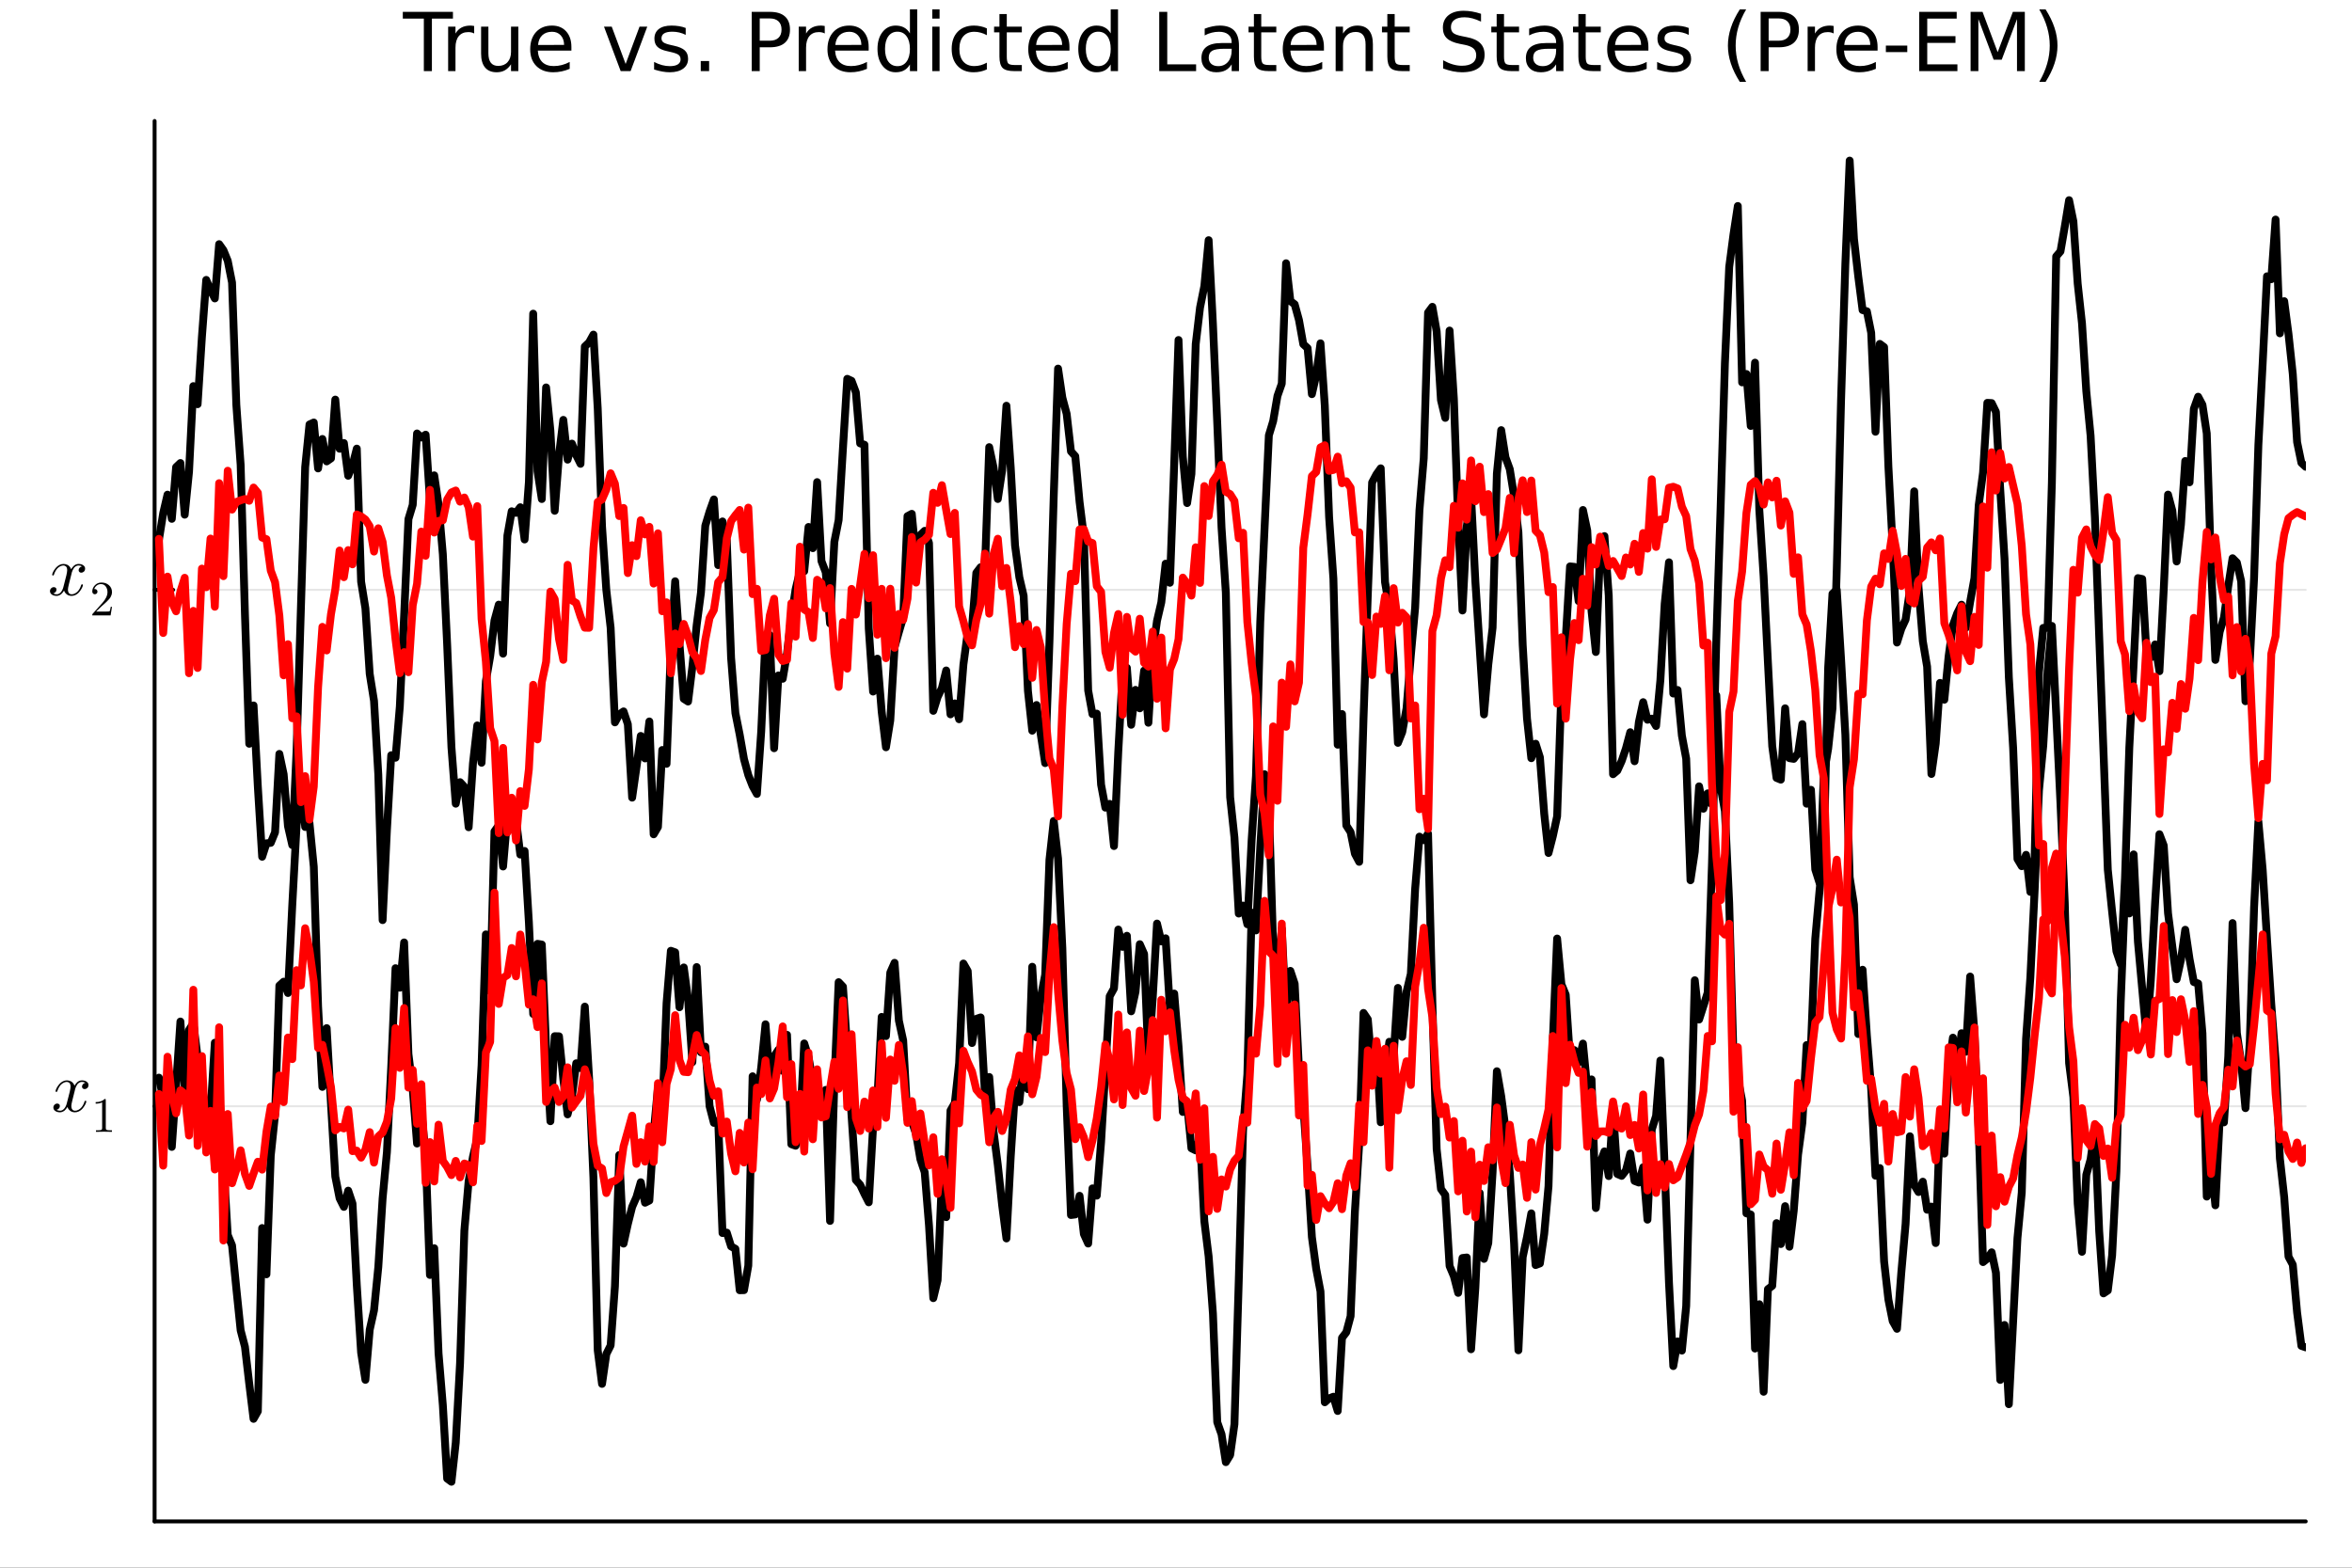<?xml version="1.0" encoding="utf-8"?>
<svg xmlns="http://www.w3.org/2000/svg" xmlns:xlink="http://www.w3.org/1999/xlink" width="600" height="400" viewBox="0 0 2400 1600">
<rect x="0" y="0" width="2400" height="1600" fill="#333333" stroke="none"/>
<defs>
  <clipPath id="clip060">
    <rect x="0" y="0" width="2400" height="1600"/>
  </clipPath>
</defs>
<path clip-path="url(#clip060)" d="M0 1600 L2400 1600 L2400 0 L0 0  Z" fill="#ffffff" fill-rule="evenodd" fill-opacity="1"/>
<defs>
  <clipPath id="clip061">
    <rect x="480" y="0" width="1681" height="1600"/>
  </clipPath>
</defs>
<path clip-path="url(#clip060)" d="M157.754 1552.76 L2352.76 1552.76 L2352.76 123.472 L157.754 123.472  Z" fill="#ffffff" fill-rule="evenodd" fill-opacity="1"/>
<defs>
  <clipPath id="clip062">
    <rect x="157" y="123" width="2196" height="1430"/>
  </clipPath>
</defs>
<polyline clip-path="url(#clip062)" style="stroke:#000000; stroke-linecap:round; stroke-linejoin:round; stroke-width:2; stroke-opacity:0.1; fill:none" points="157.754,1129.05 2352.76,1129.05 "/>
<polyline clip-path="url(#clip062)" style="stroke:#000000; stroke-linecap:round; stroke-linejoin:round; stroke-width:2; stroke-opacity:0.1; fill:none" points="157.754,601.988 2352.76,601.988 "/>
<polyline clip-path="url(#clip060)" style="stroke:#000000; stroke-linecap:round; stroke-linejoin:round; stroke-width:4; stroke-opacity:1; fill:none" points="157.754,1552.76 2352.76,1552.76 "/>
<polyline clip-path="url(#clip060)" style="stroke:#000000; stroke-linecap:round; stroke-linejoin:round; stroke-width:4; stroke-opacity:1; fill:none" points="157.754,1552.76 157.754,123.472 "/>
<polyline clip-path="url(#clip060)" style="stroke:#000000; stroke-linecap:round; stroke-linejoin:round; stroke-width:4; stroke-opacity:1; fill:none" points="157.754,1129.05 176.651,1129.05 "/>
<polyline clip-path="url(#clip060)" style="stroke:#000000; stroke-linecap:round; stroke-linejoin:round; stroke-width:4; stroke-opacity:1; fill:none" points="157.754,601.988 176.651,601.988 "/>
<path clip-path="url(#clip060)" d="M90.285 1107.37 Q90.285 1109.34 89.055 1110.46 Q87.825 1111.55 86.42 1111.55 Q85.085 1111.55 84.382 1110.78 Q83.68 1110 83.68 1109.02 Q83.68 1107.69 84.663 1106.53 Q85.647 1105.37 87.123 1105.12 Q85.682 1104.21 83.539 1104.21 Q82.134 1104.21 80.904 1104.95 Q79.71 1105.68 78.972 1106.63 Q78.269 1107.58 77.637 1108.95 Q77.039 1110.29 76.793 1111.09 Q76.583 1111.87 76.407 1112.71 L73.948 1122.55 Q72.753 1127.22 72.753 1128.87 Q72.753 1130.91 73.737 1132.28 Q74.721 1133.61 76.688 1133.61 Q77.461 1133.61 78.339 1133.4 Q79.218 1133.16 80.342 1132.53 Q81.501 1131.86 82.52 1130.87 Q83.574 1129.86 84.593 1128.13 Q85.612 1126.41 86.279 1124.2 Q86.49 1123.43 87.193 1123.43 Q88.071 1123.43 88.071 1124.13 Q88.071 1124.73 87.579 1125.99 Q87.123 1127.22 86.104 1128.84 Q85.12 1130.42 83.82 1131.86 Q82.52 1133.26 80.588 1134.25 Q78.656 1135.23 76.547 1135.23 Q73.526 1135.23 71.523 1133.61 Q69.521 1132 68.783 1129.75 Q68.607 1130.07 68.361 1130.49 Q68.115 1130.91 67.378 1131.86 Q66.675 1132.77 65.867 1133.47 Q65.059 1134.14 63.794 1134.67 Q62.564 1135.23 61.229 1135.23 Q59.543 1135.23 58.032 1134.74 Q56.556 1134.25 55.502 1133.12 Q54.448 1132 54.448 1130.45 Q54.448 1128.73 55.608 1127.54 Q56.802 1126.31 58.419 1126.31 Q59.437 1126.31 60.245 1126.9 Q61.089 1127.5 61.089 1128.8 Q61.089 1130.24 60.105 1131.33 Q59.121 1132.42 57.716 1132.7 Q59.156 1133.61 61.299 1133.61 Q63.618 1133.61 65.445 1131.58 Q67.272 1129.54 68.15 1126.13 Q70.329 1117.95 71.172 1114.29 Q72.015 1110.6 72.015 1109.02 Q72.015 1107.55 71.629 1106.53 Q71.242 1105.51 70.575 1105.05 Q69.942 1104.56 69.345 1104.38 Q68.783 1104.21 68.15 1104.21 Q67.097 1104.21 65.902 1104.63 Q64.743 1105.05 63.337 1106.03 Q61.967 1106.98 60.667 1108.95 Q59.367 1110.92 58.489 1113.62 Q58.313 1114.43 57.54 1114.43 Q56.697 1114.4 56.697 1113.69 Q56.697 1113.1 57.154 1111.87 Q57.645 1110.6 58.629 1109.02 Q59.648 1107.44 60.948 1106.03 Q62.283 1104.59 64.216 1103.61 Q66.183 1102.63 68.291 1102.63 Q69.24 1102.63 70.153 1102.84 Q71.102 1103.01 72.226 1103.54 Q73.385 1104.07 74.404 1105.23 Q75.423 1106.39 76.056 1108.07 Q76.477 1107.26 77.039 1106.49 Q77.637 1105.72 78.55 1104.77 Q79.499 1103.79 80.799 1103.22 Q82.134 1102.63 83.609 1102.63 Q85.05 1102.63 86.455 1103.01 Q87.861 1103.36 89.055 1104.52 Q90.285 1105.65 90.285 1107.37 Z" fill="#000000" fill-rule="nonzero" fill-opacity="1" /><path clip-path="url(#clip060)" d="M97.613 1126.41 L97.613 1124.83 Q103.663 1124.83 106.786 1121.61 Q107.647 1121.61 107.794 1121.81 Q107.942 1122 107.942 1122.91 L107.942 1151.17 Q107.942 1152.67 108.68 1153.14 Q109.418 1153.61 112.639 1153.61 L114.238 1153.61 L114.238 1155.16 Q112.467 1155.01 106.073 1155.01 Q99.679 1155.01 97.933 1155.16 L97.933 1153.61 L99.531 1153.61 Q102.704 1153.61 103.466 1153.16 Q104.228 1152.7 104.228 1151.17 L104.228 1125.08 Q101.597 1126.41 97.613 1126.41 Z" fill="#000000" fill-rule="nonzero" fill-opacity="1" /><path clip-path="url(#clip060)" d="M86.829 580.31 Q86.829 582.278 85.599 583.402 Q84.369 584.491 82.964 584.491 Q81.629 584.491 80.926 583.718 Q80.223 582.946 80.223 581.962 Q80.223 580.627 81.207 579.467 Q82.191 578.308 83.666 578.062 Q82.226 577.148 80.083 577.148 Q78.677 577.148 77.448 577.886 Q76.253 578.624 75.515 579.573 Q74.813 580.521 74.18 581.891 Q73.583 583.227 73.337 584.035 Q73.126 584.808 72.951 585.651 L70.491 595.488 Q69.297 600.161 69.297 601.812 Q69.297 603.85 70.281 605.22 Q71.264 606.555 73.232 606.555 Q74.005 606.555 74.883 606.345 Q75.761 606.099 76.886 605.466 Q78.045 604.799 79.064 603.815 Q80.118 602.796 81.137 601.074 Q82.156 599.353 82.823 597.14 Q83.034 596.367 83.737 596.367 Q84.615 596.367 84.615 597.069 Q84.615 597.667 84.123 598.931 Q83.666 600.161 82.648 601.777 Q81.664 603.358 80.364 604.799 Q79.064 606.204 77.132 607.188 Q75.199 608.171 73.091 608.171 Q70.07 608.171 68.067 606.555 Q66.064 604.939 65.327 602.691 Q65.151 603.007 64.905 603.428 Q64.659 603.85 63.921 604.799 Q63.219 605.712 62.411 606.415 Q61.602 607.082 60.338 607.609 Q59.108 608.171 57.773 608.171 Q56.087 608.171 54.576 607.68 Q53.1 607.188 52.046 606.063 Q50.992 604.939 50.992 603.393 Q50.992 601.672 52.151 600.477 Q53.346 599.248 54.962 599.248 Q55.981 599.248 56.789 599.845 Q57.632 600.442 57.632 601.742 Q57.632 603.182 56.649 604.272 Q55.665 605.361 54.26 605.642 Q55.7 606.555 57.843 606.555 Q60.162 606.555 61.989 604.518 Q63.816 602.48 64.694 599.072 Q66.873 590.886 67.716 587.232 Q68.559 583.543 68.559 581.962 Q68.559 580.486 68.172 579.467 Q67.786 578.448 67.118 577.992 Q66.486 577.5 65.889 577.324 Q65.327 577.148 64.694 577.148 Q63.64 577.148 62.446 577.57 Q61.286 577.992 59.881 578.975 Q58.511 579.924 57.211 581.891 Q55.911 583.859 55.032 586.564 Q54.857 587.372 54.084 587.372 Q53.241 587.337 53.241 586.635 Q53.241 586.037 53.697 584.808 Q54.189 583.543 55.173 581.962 Q56.192 580.381 57.492 578.975 Q58.827 577.535 60.759 576.551 Q62.727 575.567 64.835 575.567 Q65.783 575.567 66.697 575.778 Q67.645 575.954 68.77 576.481 Q69.929 577.008 70.948 578.167 Q71.967 579.327 72.599 581.013 Q73.021 580.205 73.583 579.432 Q74.18 578.659 75.094 577.711 Q76.042 576.727 77.342 576.165 Q78.677 575.567 80.153 575.567 Q81.594 575.567 82.999 575.954 Q84.404 576.305 85.599 577.465 Q86.829 578.589 86.829 580.31 Z" fill="#000000" fill-rule="nonzero" fill-opacity="1" /><path clip-path="url(#clip060)" d="M94.156 628.097 Q94.156 627.187 94.23 626.917 Q94.329 626.646 94.722 626.228 L104.387 615.456 Q109.675 609.504 109.675 604.315 Q109.675 600.946 107.904 598.536 Q106.158 596.126 102.936 596.126 Q100.723 596.126 98.854 597.478 Q96.985 598.831 96.124 601.241 Q96.272 601.192 96.788 601.192 Q98.042 601.192 98.731 601.979 Q99.444 602.766 99.444 603.823 Q99.444 605.176 98.559 605.84 Q97.698 606.479 96.837 606.479 Q96.493 606.479 96.026 606.406 Q95.583 606.332 94.87 605.643 Q94.156 604.93 94.156 603.676 Q94.156 600.159 96.813 597.355 Q99.493 594.552 103.576 594.552 Q108.199 594.552 111.224 597.306 Q114.274 600.036 114.274 604.315 Q114.274 605.815 113.807 607.193 Q113.364 608.545 112.749 609.603 Q112.159 610.66 110.536 612.357 Q108.913 614.054 107.609 615.259 Q106.306 616.464 103.379 619.022 L98.042 624.211 L107.117 624.211 Q111.544 624.211 111.888 623.818 Q112.38 623.105 112.995 619.342 L114.274 619.342 L112.848 628.097 L94.156 628.097 Z" fill="#000000" fill-rule="nonzero" fill-opacity="1" /><path clip-path="url(#clip060)" d="M411.026 12.096 L462.189 12.096 L462.189 18.983 L440.719 18.983 L440.719 72.576 L432.496 72.576 L432.496 18.983 L411.026 18.983 L411.026 12.096 Z" fill="#000000" fill-rule="nonzero" fill-opacity="1" /><path clip-path="url(#clip060)" d="M483.861 34.173 Q482.606 33.444 481.107 33.12 Q479.648 32.756 477.866 32.756 Q471.547 32.756 468.144 36.888 Q464.782 40.979 464.782 48.676 L464.782 72.576 L457.287 72.576 L457.287 27.206 L464.782 27.206 L464.782 34.254 Q467.131 30.122 470.898 28.138 Q474.666 26.112 480.054 26.112 Q480.823 26.112 481.755 26.234 Q482.687 26.315 483.821 26.517 L483.861 34.173 Z" fill="#000000" fill-rule="nonzero" fill-opacity="1" /><path clip-path="url(#clip060)" d="M490.91 54.671 L490.91 27.206 L498.364 27.206 L498.364 54.387 Q498.364 60.828 500.875 64.069 Q503.387 67.269 508.41 67.269 Q514.446 67.269 517.929 63.421 Q521.454 59.573 521.454 52.929 L521.454 27.206 L528.907 27.206 L528.907 72.576 L521.454 72.576 L521.454 65.608 Q518.74 69.74 515.134 71.766 Q511.57 73.751 506.83 73.751 Q499.012 73.751 494.961 68.89 Q490.91 64.029 490.91 54.671 M509.666 26.112 L509.666 26.112 Z" fill="#000000" fill-rule="nonzero" fill-opacity="1" /><path clip-path="url(#clip060)" d="M583.068 48.028 L583.068 51.673 L548.797 51.673 Q549.283 59.37 553.415 63.421 Q557.588 67.431 565.001 67.431 Q569.295 67.431 573.305 66.378 Q577.356 65.325 581.326 63.218 L581.326 70.267 Q577.316 71.968 573.103 72.86 Q568.89 73.751 564.555 73.751 Q553.699 73.751 547.339 67.431 Q541.02 61.112 541.02 50.337 Q541.02 39.197 547.015 32.675 Q553.051 26.112 563.259 26.112 Q572.414 26.112 577.721 32.026 Q583.068 37.9 583.068 48.028 M575.614 45.84 Q575.533 39.723 572.171 36.077 Q568.849 32.431 563.34 32.431 Q557.102 32.431 553.334 35.956 Q549.608 39.48 549.04 45.88 L575.614 45.84 Z" fill="#000000" fill-rule="nonzero" fill-opacity="1" /><path clip-path="url(#clip060)" d="M616.326 27.206 L624.225 27.206 L638.403 65.284 L652.582 27.206 L660.481 27.206 L643.467 72.576 L633.34 72.576 L616.326 27.206 Z" fill="#000000" fill-rule="nonzero" fill-opacity="1" /><path clip-path="url(#clip060)" d="M699.694 28.543 L699.694 35.591 Q696.534 33.971 693.131 33.161 Q689.728 32.35 686.082 32.35 Q680.533 32.35 677.738 34.052 Q674.983 35.753 674.983 39.156 Q674.983 41.749 676.968 43.248 Q678.953 44.706 684.948 46.043 L687.5 46.61 Q695.44 48.311 698.762 51.43 Q702.124 54.509 702.124 60.059 Q702.124 66.378 697.101 70.064 Q692.118 73.751 683.368 73.751 Q679.723 73.751 675.753 73.022 Q671.823 72.333 667.448 70.915 L667.448 63.218 Q671.58 65.365 675.591 66.459 Q679.601 67.512 683.53 67.512 Q688.797 67.512 691.632 65.73 Q694.468 63.907 694.468 60.626 Q694.468 57.588 692.402 55.967 Q690.376 54.347 683.449 52.848 L680.857 52.24 Q673.93 50.782 670.851 47.785 Q667.772 44.746 667.772 39.48 Q667.772 33.08 672.309 29.596 Q676.846 26.112 685.191 26.112 Q689.323 26.112 692.969 26.72 Q696.615 27.327 699.694 28.543 Z" fill="#000000" fill-rule="nonzero" fill-opacity="1" /><path clip-path="url(#clip060)" d="M715.046 62.287 L723.594 62.287 L723.594 72.576 L715.046 72.576 L715.046 62.287 Z" fill="#000000" fill-rule="nonzero" fill-opacity="1" /><path clip-path="url(#clip060)" d="M775.243 18.82 L775.243 41.546 L785.532 41.546 Q791.244 41.546 794.363 38.589 Q797.482 35.632 797.482 30.163 Q797.482 24.735 794.363 21.778 Q791.244 18.82 785.532 18.82 L775.243 18.82 M767.06 12.096 L785.532 12.096 Q795.7 12.096 800.885 16.714 Q806.111 21.292 806.111 30.163 Q806.111 39.115 800.885 43.693 Q795.7 48.271 785.532 48.271 L775.243 48.271 L775.243 72.576 L767.06 72.576 L767.06 12.096 Z" fill="#000000" fill-rule="nonzero" fill-opacity="1" /><path clip-path="url(#clip060)" d="M841.597 34.173 Q840.341 33.444 838.842 33.12 Q837.384 32.756 835.601 32.756 Q829.282 32.756 825.879 36.888 Q822.517 40.979 822.517 48.676 L822.517 72.576 L815.023 72.576 L815.023 27.206 L822.517 27.206 L822.517 34.254 Q824.866 30.122 828.634 28.138 Q832.401 26.112 837.789 26.112 Q838.559 26.112 839.49 26.234 Q840.422 26.315 841.556 26.517 L841.597 34.173 Z" fill="#000000" fill-rule="nonzero" fill-opacity="1" /><path clip-path="url(#clip060)" d="M886.4 48.028 L886.4 51.673 L852.129 51.673 Q852.615 59.37 856.747 63.421 Q860.92 67.431 868.333 67.431 Q872.627 67.431 876.637 66.378 Q880.688 65.325 884.658 63.218 L884.658 70.267 Q880.647 71.968 876.434 72.86 Q872.222 73.751 867.887 73.751 Q857.031 73.751 850.671 67.431 Q844.351 61.112 844.351 50.337 Q844.351 39.197 850.347 32.675 Q856.383 26.112 866.591 26.112 Q875.746 26.112 881.053 32.026 Q886.4 37.9 886.4 48.028 M878.946 45.84 Q878.865 39.723 875.503 36.077 Q872.181 32.431 866.672 32.431 Q860.433 32.431 856.666 35.956 Q852.939 39.48 852.372 45.88 L878.946 45.84 Z" fill="#000000" fill-rule="nonzero" fill-opacity="1" /><path clip-path="url(#clip060)" d="M928.489 34.092 L928.489 9.544 L935.942 9.544 L935.942 72.576 L928.489 72.576 L928.489 65.77 Q926.139 69.821 922.534 71.806 Q918.969 73.751 913.946 73.751 Q905.723 73.751 900.537 67.188 Q895.393 60.626 895.393 49.931 Q895.393 39.237 900.537 32.675 Q905.723 26.112 913.946 26.112 Q918.969 26.112 922.534 28.097 Q926.139 30.041 928.489 34.092 M903.089 49.931 Q903.089 58.155 906.452 62.854 Q909.854 67.512 915.769 67.512 Q921.683 67.512 925.086 62.854 Q928.489 58.155 928.489 49.931 Q928.489 41.708 925.086 37.05 Q921.683 32.35 915.769 32.35 Q909.854 32.35 906.452 37.05 Q903.089 41.708 903.089 49.931 Z" fill="#000000" fill-rule="nonzero" fill-opacity="1" /><path clip-path="url(#clip060)" d="M951.295 27.206 L958.749 27.206 L958.749 72.576 L951.295 72.576 L951.295 27.206 M951.295 9.544 L958.749 9.544 L958.749 18.983 L951.295 18.983 L951.295 9.544 Z" fill="#000000" fill-rule="nonzero" fill-opacity="1" /><path clip-path="url(#clip060)" d="M1007 28.948 L1007 35.915 Q1003.84 34.173 1000.64 33.323 Q997.476 32.431 994.235 32.431 Q986.984 32.431 982.973 37.05 Q978.963 41.627 978.963 49.931 Q978.963 58.236 982.973 62.854 Q986.984 67.431 994.235 67.431 Q997.476 67.431 1000.64 66.581 Q1003.84 65.689 1007 63.948 L1007 70.834 Q1003.88 72.292 1000.51 73.022 Q997.192 73.751 993.425 73.751 Q983.176 73.751 977.14 67.31 Q971.104 60.869 971.104 49.931 Q971.104 38.832 977.18 32.472 Q983.297 26.112 993.911 26.112 Q997.354 26.112 1000.64 26.841 Q1003.92 27.53 1007 28.948 Z" fill="#000000" fill-rule="nonzero" fill-opacity="1" /><path clip-path="url(#clip060)" d="M1027.33 14.324 L1027.33 27.206 L1042.68 27.206 L1042.68 32.999 L1027.33 32.999 L1027.33 57.628 Q1027.33 63.178 1028.83 64.758 Q1030.37 66.338 1035.03 66.338 L1042.68 66.338 L1042.68 72.576 L1035.03 72.576 Q1026.4 72.576 1023.12 69.376 Q1019.84 66.135 1019.84 57.628 L1019.84 32.999 L1014.37 32.999 L1014.37 27.206 L1019.84 27.206 L1019.84 14.324 L1027.33 14.324 Z" fill="#000000" fill-rule="nonzero" fill-opacity="1" /><path clip-path="url(#clip060)" d="M1091.29 48.028 L1091.29 51.673 L1057.02 51.673 Q1057.51 59.37 1061.64 63.421 Q1065.81 67.431 1073.23 67.431 Q1077.52 67.431 1081.53 66.378 Q1085.58 65.325 1089.55 63.218 L1089.55 70.267 Q1085.54 71.968 1081.33 72.86 Q1077.12 73.751 1072.78 73.751 Q1061.93 73.751 1055.57 67.431 Q1049.25 61.112 1049.25 50.337 Q1049.25 39.197 1055.24 32.675 Q1061.28 26.112 1071.49 26.112 Q1080.64 26.112 1085.95 32.026 Q1091.29 37.9 1091.29 48.028 M1083.84 45.84 Q1083.76 39.723 1080.4 36.077 Q1077.08 32.431 1071.57 32.431 Q1065.33 32.431 1061.56 35.956 Q1057.83 39.48 1057.27 45.88 L1083.84 45.84 Z" fill="#000000" fill-rule="nonzero" fill-opacity="1" /><path clip-path="url(#clip060)" d="M1133.38 34.092 L1133.38 9.544 L1140.84 9.544 L1140.84 72.576 L1133.38 72.576 L1133.38 65.77 Q1131.03 69.821 1127.43 71.806 Q1123.86 73.751 1118.84 73.751 Q1110.62 73.751 1105.43 67.188 Q1100.29 60.626 1100.29 49.931 Q1100.29 39.237 1105.43 32.675 Q1110.62 26.112 1118.84 26.112 Q1123.86 26.112 1127.43 28.097 Q1131.03 30.041 1133.38 34.092 M1107.98 49.931 Q1107.98 58.155 1111.35 62.854 Q1114.75 67.512 1120.66 67.512 Q1126.58 67.512 1129.98 62.854 Q1133.38 58.155 1133.38 49.931 Q1133.38 41.708 1129.98 37.05 Q1126.58 32.35 1120.66 32.35 Q1114.75 32.35 1111.35 37.05 Q1107.98 41.708 1107.98 49.931 Z" fill="#000000" fill-rule="nonzero" fill-opacity="1" /><path clip-path="url(#clip060)" d="M1182.89 12.096 L1191.07 12.096 L1191.07 65.689 L1220.52 65.689 L1220.52 72.576 L1182.89 72.576 L1182.89 12.096 Z" fill="#000000" fill-rule="nonzero" fill-opacity="1" /><path clip-path="url(#clip060)" d="M1249.4 49.769 Q1240.37 49.769 1236.88 51.835 Q1233.4 53.901 1233.4 58.884 Q1233.4 62.854 1235.99 65.203 Q1238.63 67.512 1243.12 67.512 Q1249.32 67.512 1253.05 63.137 Q1256.81 58.722 1256.81 51.43 L1256.81 49.769 L1249.4 49.769 M1264.27 46.691 L1264.27 72.576 L1256.81 72.576 L1256.81 65.689 Q1254.26 69.821 1250.45 71.806 Q1246.65 73.751 1241.14 73.751 Q1234.17 73.751 1230.04 69.862 Q1225.95 65.933 1225.95 59.37 Q1225.95 51.714 1231.05 47.825 Q1236.2 43.936 1246.36 43.936 L1256.81 43.936 L1256.81 43.207 Q1256.81 38.062 1253.41 35.267 Q1250.05 32.431 1243.93 32.431 Q1240.04 32.431 1236.36 33.363 Q1232.67 34.295 1229.27 36.158 L1229.27 29.272 Q1233.36 27.692 1237.21 26.922 Q1241.06 26.112 1244.7 26.112 Q1254.55 26.112 1259.41 31.216 Q1264.27 36.32 1264.27 46.691 Z" fill="#000000" fill-rule="nonzero" fill-opacity="1" /><path clip-path="url(#clip060)" d="M1286.99 14.324 L1286.99 27.206 L1302.35 27.206 L1302.35 32.999 L1286.99 32.999 L1286.99 57.628 Q1286.99 63.178 1288.49 64.758 Q1290.03 66.338 1294.69 66.338 L1302.35 66.338 L1302.35 72.576 L1294.69 72.576 Q1286.06 72.576 1282.78 69.376 Q1279.5 66.135 1279.5 57.628 L1279.5 32.999 L1274.03 32.999 L1274.03 27.206 L1279.5 27.206 L1279.5 14.324 L1286.99 14.324 Z" fill="#000000" fill-rule="nonzero" fill-opacity="1" /><path clip-path="url(#clip060)" d="M1350.96 48.028 L1350.96 51.673 L1316.69 51.673 Q1317.17 59.37 1321.3 63.421 Q1325.48 67.431 1332.89 67.431 Q1337.18 67.431 1341.19 66.378 Q1345.25 65.325 1349.22 63.218 L1349.22 70.267 Q1345.21 71.968 1340.99 72.86 Q1336.78 73.751 1332.44 73.751 Q1321.59 73.751 1315.23 67.431 Q1308.91 61.112 1308.91 50.337 Q1308.91 39.197 1314.9 32.675 Q1320.94 26.112 1331.15 26.112 Q1340.3 26.112 1345.61 32.026 Q1350.96 37.9 1350.96 48.028 M1343.5 45.84 Q1343.42 39.723 1340.06 36.077 Q1336.74 32.431 1331.23 32.431 Q1324.99 32.431 1321.22 35.956 Q1317.5 39.48 1316.93 45.88 L1343.5 45.84 Z" fill="#000000" fill-rule="nonzero" fill-opacity="1" /><path clip-path="url(#clip060)" d="M1400.91 45.192 L1400.91 72.576 L1393.45 72.576 L1393.45 45.435 Q1393.45 38.994 1390.94 35.794 Q1388.43 32.594 1383.41 32.594 Q1377.37 32.594 1373.89 36.442 Q1370.4 40.29 1370.4 46.934 L1370.4 72.576 L1362.91 72.576 L1362.91 27.206 L1370.4 27.206 L1370.4 34.254 Q1373.08 30.163 1376.68 28.138 Q1380.33 26.112 1385.07 26.112 Q1392.88 26.112 1396.89 30.973 Q1400.91 35.794 1400.91 45.192 Z" fill="#000000" fill-rule="nonzero" fill-opacity="1" /><path clip-path="url(#clip060)" d="M1423.14 14.324 L1423.14 27.206 L1438.5 27.206 L1438.5 32.999 L1423.14 32.999 L1423.14 57.628 Q1423.14 63.178 1424.64 64.758 Q1426.18 66.338 1430.84 66.338 L1438.5 66.338 L1438.5 72.576 L1430.84 72.576 Q1422.21 72.576 1418.93 69.376 Q1415.65 66.135 1415.65 57.628 L1415.65 32.999 L1410.18 32.999 L1410.18 27.206 L1415.65 27.206 L1415.65 14.324 L1423.14 14.324 Z" fill="#000000" fill-rule="nonzero" fill-opacity="1" /><path clip-path="url(#clip060)" d="M1511.25 14.081 L1511.25 22.061 Q1506.59 19.833 1502.46 18.739 Q1498.33 17.646 1494.48 17.646 Q1487.8 17.646 1484.15 20.238 Q1480.55 22.831 1480.55 27.611 Q1480.55 31.621 1482.94 33.687 Q1485.37 35.713 1492.09 36.969 L1497.03 37.981 Q1506.19 39.723 1510.52 44.139 Q1514.9 48.514 1514.9 55.886 Q1514.9 64.677 1508.98 69.214 Q1503.11 73.751 1491.73 73.751 Q1487.43 73.751 1482.57 72.778 Q1477.75 71.806 1472.57 69.902 L1472.57 61.477 Q1477.55 64.272 1482.33 65.689 Q1487.11 67.107 1491.73 67.107 Q1498.73 67.107 1502.54 64.353 Q1506.35 61.598 1506.35 56.494 Q1506.35 52.038 1503.6 49.526 Q1500.88 47.015 1494.64 45.759 L1489.66 44.787 Q1480.51 42.964 1476.41 39.075 Q1472.32 35.186 1472.32 28.259 Q1472.32 20.238 1477.95 15.62 Q1483.62 11.002 1493.55 11.002 Q1497.8 11.002 1502.22 11.772 Q1506.63 12.542 1511.25 14.081 Z" fill="#000000" fill-rule="nonzero" fill-opacity="1" /><path clip-path="url(#clip060)" d="M1534.71 14.324 L1534.71 27.206 L1550.06 27.206 L1550.06 32.999 L1534.71 32.999 L1534.71 57.628 Q1534.71 63.178 1536.21 64.758 Q1537.74 66.338 1542.4 66.338 L1550.06 66.338 L1550.06 72.576 L1542.4 72.576 Q1533.77 72.576 1530.49 69.376 Q1527.21 66.135 1527.21 57.628 L1527.21 32.999 L1521.74 32.999 L1521.74 27.206 L1527.21 27.206 L1527.21 14.324 L1534.71 14.324 Z" fill="#000000" fill-rule="nonzero" fill-opacity="1" /><path clip-path="url(#clip060)" d="M1580.48 49.769 Q1571.45 49.769 1567.96 51.835 Q1564.48 53.901 1564.48 58.884 Q1564.48 62.854 1567.07 65.203 Q1569.71 67.512 1574.2 67.512 Q1580.4 67.512 1584.13 63.137 Q1587.89 58.722 1587.89 51.43 L1587.89 49.769 L1580.48 49.769 M1595.35 46.691 L1595.35 72.576 L1587.89 72.576 L1587.89 65.689 Q1585.34 69.821 1581.53 71.806 Q1577.73 73.751 1572.22 73.751 Q1565.25 73.751 1561.12 69.862 Q1557.03 65.933 1557.03 59.37 Q1557.03 51.714 1562.13 47.825 Q1567.28 43.936 1577.44 43.936 L1587.89 43.936 L1587.89 43.207 Q1587.89 38.062 1584.49 35.267 Q1581.13 32.431 1575.01 32.431 Q1571.12 32.431 1567.44 33.363 Q1563.75 34.295 1560.35 36.158 L1560.35 29.272 Q1564.44 27.692 1568.29 26.922 Q1572.14 26.112 1575.78 26.112 Q1585.63 26.112 1590.49 31.216 Q1595.35 36.32 1595.35 46.691 Z" fill="#000000" fill-rule="nonzero" fill-opacity="1" /><path clip-path="url(#clip060)" d="M1618.07 14.324 L1618.07 27.206 L1633.43 27.206 L1633.43 32.999 L1618.07 32.999 L1618.07 57.628 Q1618.07 63.178 1619.57 64.758 Q1621.11 66.338 1625.77 66.338 L1633.43 66.338 L1633.43 72.576 L1625.77 72.576 Q1617.14 72.576 1613.86 69.376 Q1610.58 66.135 1610.58 57.628 L1610.58 32.999 L1605.11 32.999 L1605.11 27.206 L1610.58 27.206 L1610.58 14.324 L1618.07 14.324 Z" fill="#000000" fill-rule="nonzero" fill-opacity="1" /><path clip-path="url(#clip060)" d="M1682.04 48.028 L1682.04 51.673 L1647.77 51.673 Q1648.25 59.37 1652.39 63.421 Q1656.56 67.431 1663.97 67.431 Q1668.26 67.431 1672.28 66.378 Q1676.33 65.325 1680.3 63.218 L1680.3 70.267 Q1676.29 71.968 1672.07 72.86 Q1667.86 73.751 1663.53 73.751 Q1652.67 73.751 1646.31 67.431 Q1639.99 61.112 1639.99 50.337 Q1639.99 39.197 1645.98 32.675 Q1652.02 26.112 1662.23 26.112 Q1671.38 26.112 1676.69 32.026 Q1682.04 37.9 1682.04 48.028 M1674.58 45.84 Q1674.5 39.723 1671.14 36.077 Q1667.82 32.431 1662.31 32.431 Q1656.07 32.431 1652.3 35.956 Q1648.58 39.48 1648.01 45.88 L1674.58 45.84 Z" fill="#000000" fill-rule="nonzero" fill-opacity="1" /><path clip-path="url(#clip060)" d="M1723.19 28.543 L1723.19 35.591 Q1720.04 33.971 1716.63 33.161 Q1713.23 32.35 1709.58 32.35 Q1704.03 32.35 1701.24 34.052 Q1698.48 35.753 1698.48 39.156 Q1698.48 41.749 1700.47 43.248 Q1702.45 44.706 1708.45 46.043 L1711 46.61 Q1718.94 48.311 1722.26 51.43 Q1725.63 54.509 1725.63 60.059 Q1725.63 66.378 1720.6 70.064 Q1715.62 73.751 1706.87 73.751 Q1703.22 73.751 1699.25 73.022 Q1695.32 72.333 1690.95 70.915 L1690.95 63.218 Q1695.08 65.365 1699.09 66.459 Q1703.1 67.512 1707.03 67.512 Q1712.3 67.512 1715.13 65.73 Q1717.97 63.907 1717.97 60.626 Q1717.97 57.588 1715.9 55.967 Q1713.88 54.347 1706.95 52.848 L1704.36 52.24 Q1697.43 50.782 1694.35 47.785 Q1691.27 44.746 1691.27 39.48 Q1691.27 33.08 1695.81 29.596 Q1700.35 26.112 1708.69 26.112 Q1712.82 26.112 1716.47 26.72 Q1720.12 27.327 1723.19 28.543 Z" fill="#000000" fill-rule="nonzero" fill-opacity="1" /><path clip-path="url(#clip060)" d="M1781.77 9.625 Q1776.34 18.942 1773.71 28.057 Q1771.08 37.171 1771.08 46.529 Q1771.08 55.886 1773.71 65.082 Q1776.38 74.237 1781.77 83.513 L1775.29 83.513 Q1769.21 73.994 1766.18 64.798 Q1763.18 55.603 1763.18 46.529 Q1763.18 37.495 1766.18 28.34 Q1769.17 19.185 1775.29 9.625 L1781.77 9.625 Z" fill="#000000" fill-rule="nonzero" fill-opacity="1" /><path clip-path="url(#clip060)" d="M1804.74 18.82 L1804.74 41.546 L1815.03 41.546 Q1820.74 41.546 1823.86 38.589 Q1826.98 35.632 1826.98 30.163 Q1826.98 24.735 1823.86 21.778 Q1820.74 18.82 1815.03 18.82 L1804.74 18.82 M1796.56 12.096 L1815.03 12.096 Q1825.2 12.096 1830.38 16.714 Q1835.61 21.292 1835.61 30.163 Q1835.61 39.115 1830.38 43.693 Q1825.2 48.271 1815.03 48.271 L1804.74 48.271 L1804.74 72.576 L1796.56 72.576 L1796.56 12.096 Z" fill="#000000" fill-rule="nonzero" fill-opacity="1" /><path clip-path="url(#clip060)" d="M1871.09 34.173 Q1869.84 33.444 1868.34 33.12 Q1866.88 32.756 1865.1 32.756 Q1858.78 32.756 1855.38 36.888 Q1852.01 40.979 1852.01 48.676 L1852.01 72.576 L1844.52 72.576 L1844.52 27.206 L1852.01 27.206 L1852.01 34.254 Q1854.36 30.122 1858.13 28.138 Q1861.9 26.112 1867.29 26.112 Q1868.06 26.112 1868.99 26.234 Q1869.92 26.315 1871.05 26.517 L1871.09 34.173 Z" fill="#000000" fill-rule="nonzero" fill-opacity="1" /><path clip-path="url(#clip060)" d="M1915.9 48.028 L1915.9 51.673 L1881.63 51.673 Q1882.11 59.37 1886.24 63.421 Q1890.42 67.431 1897.83 67.431 Q1902.12 67.431 1906.13 66.378 Q1910.18 65.325 1914.15 63.218 L1914.15 70.267 Q1910.14 71.968 1905.93 72.86 Q1901.72 73.751 1897.38 73.751 Q1886.53 73.751 1880.17 67.431 Q1873.85 61.112 1873.85 50.337 Q1873.85 39.197 1879.84 32.675 Q1885.88 26.112 1896.09 26.112 Q1905.24 26.112 1910.55 32.026 Q1915.9 37.9 1915.9 48.028 M1908.44 45.84 Q1908.36 39.723 1905 36.077 Q1901.68 32.431 1896.17 32.431 Q1889.93 32.431 1886.16 35.956 Q1882.44 39.48 1881.87 45.88 L1908.44 45.84 Z" fill="#000000" fill-rule="nonzero" fill-opacity="1" /><path clip-path="url(#clip060)" d="M1924.36 46.529 L1946.2 46.529 L1946.2 53.172 L1924.36 53.172 L1924.36 46.529 Z" fill="#000000" fill-rule="nonzero" fill-opacity="1" /><path clip-path="url(#clip060)" d="M1958.39 12.096 L1996.63 12.096 L1996.63 18.983 L1966.57 18.983 L1966.57 36.888 L1995.38 36.888 L1995.38 43.774 L1966.57 43.774 L1966.57 65.689 L1997.36 65.689 L1997.36 72.576 L1958.39 72.576 L1958.39 12.096 Z" fill="#000000" fill-rule="nonzero" fill-opacity="1" /><path clip-path="url(#clip060)" d="M2010.81 12.096 L2023 12.096 L2038.44 53.253 L2053.95 12.096 L2066.14 12.096 L2066.14 72.576 L2058.16 72.576 L2058.16 19.469 L2042.57 60.95 L2034.34 60.95 L2018.75 19.469 L2018.75 72.576 L2010.81 72.576 L2010.81 12.096 Z" fill="#000000" fill-rule="nonzero" fill-opacity="1" /><path clip-path="url(#clip060)" d="M2080.89 9.625 L2087.37 9.625 Q2093.45 19.185 2096.45 28.34 Q2099.48 37.495 2099.48 46.529 Q2099.48 55.603 2096.45 64.798 Q2093.45 73.994 2087.37 83.513 L2080.89 83.513 Q2086.28 74.237 2088.91 65.082 Q2091.58 55.886 2091.58 46.529 Q2091.58 37.171 2088.91 28.057 Q2086.28 18.942 2080.89 9.625 Z" fill="#000000" fill-rule="nonzero" fill-opacity="1" /><polyline clip-path="url(#clip062)" style="stroke:#000000; stroke-linecap:round; stroke-linejoin:round; stroke-width:8; stroke-opacity:1; fill:none" points="162.144,1099.86 166.534,1120.33 170.924,1114.83 175.314,1170.54 179.704,1107.83 184.094,1042.59 188.484,1109.42 192.874,1051.31 197.264,1044.3 201.654,1078.95 206.044,1106.93 210.434,1140.67 214.824,1134.99 219.214,1064.21 223.604,1112.24 227.994,1188.14 232.384,1260.39 236.774,1270.99 241.164,1315.12 245.554,1357.75 249.944,1374.55 254.334,1412.32 258.724,1448.1 263.114,1440.31 267.504,1253.35 271.894,1300.57 276.284,1179.42 280.674,1137.38 285.064,1005.92 289.454,1001.94 293.844,1013.49 298.234,923.963 302.624,842.87 307.014,796.061 311.404,844.048 315.794,840.077 320.184,884.589 324.574,1027.01 328.964,1109.28 333.354,1049.31 337.744,1126.74 342.134,1200.8 346.524,1222.99 350.914,1231.76 355.304,1215.19 359.694,1228.32 364.084,1311.73 368.474,1380.39 372.864,1408.28 377.254,1357.21 381.644,1337.36 386.034,1293.07 390.424,1222.99 394.814,1175.96 399.204,1089.23 403.594,988.147 407.984,1008.08 412.374,961.86 416.764,1075.65 421.154,1111.51 425.544,1167.11 429.934,1133.18 434.324,1178.92 438.714,1301.22 443.104,1273.95 447.494,1381.26 451.884,1434.24 456.274,1509.06 460.664,1512.3 465.054,1472.36 469.444,1391.26 473.834,1255.98 478.224,1205.23 482.614,1180.58 487.004,1162.15 491.394,1087.66 495.784,953.647 500.174,1011.4 504.564,848.53 508.954,842.322 513.344,884.368 517.734,833.288 522.124,820.503 526.514,836.101 530.904,872.166 535.294,868.502 539.684,941.326 544.074,1034.88 548.464,963.279 552.854,964.006 557.244,1069.1 561.634,1144.33 566.024,1057.56 570.414,1057.65 574.804,1101.4 579.194,1137.36 583.584,1119.46 587.974,1085.18 592.364,1090.13 596.754,1027.36 601.144,1100.87 605.534,1202.01 609.924,1378.15 614.314,1412.41 618.704,1381.94 623.094,1373.18 627.484,1312.72 631.874,1178.8 636.264,1269.26 640.654,1249.28 645.044,1231.75 649.434,1221.77 653.824,1206.61 658.214,1227.52 662.604,1225.29 666.994,1156.63 671.384,1109.89 675.774,1134.82 680.164,1023.83 684.554,970.38 688.944,971.953 693.334,1028.03 697.724,987.382 702.114,1019.86 706.504,1084.06 710.894,986.988 715.284,1073.99 719.674,1068.2 724.064,1129.04 728.454,1146.01 732.844,1143.86 737.234,1258.46 741.624,1258.01 746.014,1272.08 750.404,1274.56 754.794,1316.83 759.184,1316.73 763.574,1291.69 767.964,1098.47 772.354,1122.54 776.744,1089.47 781.134,1045.39 785.524,1103.31 789.914,1078.06 794.304,1071.38 798.694,1092.95 803.084,1056.16 807.474,1167.75 811.864,1169.34 816.254,1150.25 820.644,1064.94 825.034,1079.04 829.424,1103.28 833.814,1108.27 838.204,1122.89 842.594,1112.36 846.984,1246.1 851.374,1105.29 855.764,1002.41 860.154,1007.02 864.544,1070.55 868.934,1138.61 873.324,1204.32 877.714,1209.21 882.104,1218.55 886.494,1227.11 890.884,1150.18 895.274,1121.14 899.664,1037.85 904.054,1057.41 908.444,992.614 912.834,982.657 917.224,1041.65 921.614,1061.86 926.004,1142.1 930.394,1144.52 934.784,1157.4 939.174,1183.22 943.564,1196.41 947.954,1250.71 952.344,1324.91 956.734,1306.6 961.124,1203.53 965.515,1242.22 969.905,1133.42 974.295,1125.81 978.685,1084.98 983.075,983.385 987.465,991.056 991.855,1064.53 996.245,1039.87 1000.63,1038.39 1005.02,1115.82 1009.41,1099.18 1013.8,1154.6 1018.19,1189.16 1022.58,1229.92 1026.97,1263.97 1031.36,1180.32 1035.75,1112.51 1040.14,1124.83 1044.53,1082.2 1048.92,1111.65 1053.31,986.672 1057.7,1058.75 1062.09,1017.62 1066.48,994.876 1070.87,877.495 1075.26,837.857 1079.65,876.338 1084.04,967.79 1088.43,1127.93 1092.82,1240.06 1097.21,1239.5 1101.6,1220.43 1105.99,1259.5 1110.38,1269.19 1114.77,1212.87 1119.16,1220.3 1123.55,1165.65 1127.94,1090.85 1132.33,1016.78 1136.72,1008.8 1141.11,948.711 1145.5,966.392 1149.89,955.042 1154.28,1032.16 1158.67,1012.22 1163.06,963.648 1167.45,973.62 1171.84,1081.21 1176.23,1019 1180.62,942.59 1185.01,960.81 1189.4,957.64 1193.79,1029.66 1198.18,1014.05 1202.57,1067.83 1206.96,1134.9 1211.35,1127.05 1215.74,1171.94 1220.13,1174.12 1224.52,1161.19 1228.91,1246.4 1233.3,1282.22 1237.69,1340.72 1242.08,1451.44 1246.47,1463.87 1250.86,1492.28 1255.25,1485.07 1259.64,1453.54 1264.03,1307.38 1268.42,1153.54 1272.81,1096.57 1277.2,931.407 1281.59,949.615 1285.98,864.94 1290.37,790.176 1294.76,821.549 1299.15,966.086 1303.54,996.504 1307.93,947.857 1312.32,1035.95 1316.71,990.888 1321.1,1004.04 1325.49,1091.01 1329.88,1128.3 1334.27,1190.96 1338.66,1262.51 1343.05,1294.87 1347.44,1318.04 1351.83,1431.17 1356.22,1427.18 1360.61,1425.51 1365,1440.08 1369.39,1365.43 1373.78,1359.73 1378.17,1343.3 1382.56,1236.69 1386.95,1166.87 1391.34,1033.8 1395.73,1040.37 1400.12,1092.33 1404.51,1066.64 1408.9,1145.42 1413.29,1097.08 1417.68,1063.24 1422.07,1078.06 1426.46,1008.27 1430.85,1058.2 1435.24,1012.37 1439.63,993.903 1444.02,907.3 1448.41,853.861 1452.8,857.519 1457.2,850.878 1461.59,1023.38 1465.98,1172.75 1470.37,1213.5 1474.76,1219.6 1479.15,1292.08 1483.54,1302.51 1487.93,1319.53 1492.32,1283.93 1496.71,1283.41 1501.1,1377.05 1505.49,1314.13 1509.88,1217.56 1514.27,1284.82 1518.66,1268.73 1523.05,1196.24 1527.44,1093.31 1531.83,1118.59 1536.22,1151.85 1540.61,1197.06 1545,1269.36 1549.39,1378.14 1553.78,1282.95 1558.17,1262.44 1562.56,1238.37 1566.95,1291.12 1571.34,1289.47 1575.73,1259.37 1580.12,1210.59 1584.51,1062.39 1588.9,957.874 1593.29,1004.55 1597.68,1015.21 1602.07,1081.13 1606.46,1071.75 1610.85,1084.25 1615.24,1065.08 1619.63,1110.44 1624.02,1101.66 1628.41,1232.92 1632.8,1186.94 1637.19,1175.13 1641.58,1200.33 1645.97,1132.45 1650.36,1198.22 1654.75,1200.09 1659.14,1194.53 1663.53,1177.26 1667.92,1205.26 1672.31,1206.93 1676.7,1191.31 1681.09,1244.82 1685.48,1152.84 1689.87,1138.88 1694.26,1082.39 1698.65,1191.52 1703.04,1308.92 1707.43,1394.24 1711.82,1369.07 1716.21,1378.45 1720.6,1332.98 1724.99,1164.43 1729.38,1000.44 1733.77,1040.54 1738.16,1026.87 1742.55,1013.04 1746.94,880.799 1751.33,709.615 1755.72,802.923 1760.11,827.767 1764.5,921.854 1768.89,1079.36 1773.28,1100.26 1777.67,1123.33 1782.06,1238.35 1786.45,1239.49 1790.84,1376.36 1795.23,1331.11 1799.62,1420.45 1804.01,1315.72 1808.4,1312.34 1812.79,1248.35 1817.18,1269.7 1821.57,1231.01 1825.96,1272.41 1830.35,1235.64 1834.74,1178.53 1839.13,1145.98 1843.52,1066.58 1847.91,1067.5 1852.3,958.14 1856.69,908.758 1861.08,867.078 1865.47,681.515 1869.86,606.02 1874.25,601.988 1878.64,673.026 1883.03,749.951 1887.42,895.331 1891.81,923.312 1896.2,1055.36 1900.59,989.735 1904.98,1056.8 1909.37,1111.1 1913.76,1199.91 1918.15,1192.14 1922.54,1287.37 1926.93,1326.39 1931.32,1348.43 1935.71,1356.21 1940.1,1298.92 1944.49,1249.04 1948.88,1159.69 1953.27,1209.29 1957.66,1216.6 1962.05,1206.04 1966.44,1234.67 1970.83,1231.49 1975.22,1268.68 1979.61,1143.01 1984,1177.43 1988.39,1090.99 1992.78,1059.03 1997.17,1089.2 2001.56,1054.51 2005.95,1073.45 2010.34,996.666 2014.73,1053.95 2019.12,1153.1 2023.51,1288.11 2027.9,1284.61 2032.29,1278.11 2036.68,1299.09 2041.07,1408.37 2045.46,1352.26 2049.85,1433.14 2054.24,1348.21 2058.63,1263.62 2063.02,1217.24 2067.41,1060.27 2071.8,997.371 2076.19,908.172 2080.58,806.705 2084.97,760.913 2089.36,685.227 2093.75,638.817 2098.14,728.417 2102.53,819.921 2106.92,921.721 2111.31,1084.9 2115.7,1119.75 2120.09,1228.49 2124.48,1277.6 2128.87,1199.01 2133.26,1183.31 2137.65,1152.32 2142.04,1256.65 2146.43,1320.04 2150.82,1317.07 2155.21,1281.42 2159.6,1195.38 2163.99,1022.99 2168.38,910.615 2172.77,932.3 2177.16,872.007 2181.55,961.125 2185.94,1009.44 2190.33,1057.69 2194.72,1000.33 2199.11,921.042 2203.5,851.416 2207.89,862.909 2212.28,932.081 2216.67,966.171 2221.06,999.414 2225.45,979.526 2229.84,948.912 2234.23,978.815 2238.62,1002.3 2243.01,1003.75 2247.4,1054.64 2251.79,1221.26 2256.18,1185.1 2260.57,1230.16 2264.96,1142.45 2269.35,1145.5 2273.74,1078.2 2278.13,942.119 2282.52,1054.16 2286.91,1084.81 2291.3,1130.99 2295.69,1063.37 2300.08,926.285 2304.47,838.414 2308.86,887.69 2313.25,958.346 2317.64,1025.12 2322.03,1082.59 2326.42,1182.33 2330.81,1221.67 2335.2,1282.59 2339.59,1290.8 2343.98,1339.52 2348.37,1373.61 2352.76,1375.13 "/>
<polyline clip-path="url(#clip062)" style="stroke:#ff0000; stroke-linecap:round; stroke-linejoin:round; stroke-width:8; stroke-opacity:1; fill:none" points="162.144,1116.54 166.534,1189.7 170.924,1078.52 175.314,1117.46 179.704,1136.23 184.094,1112.79 188.484,1116.33 192.874,1158.95 197.264,1010.17 201.654,1169.39 206.044,1077.89 210.434,1176.23 214.824,1133.74 219.214,1193.6 223.604,1048.46 227.994,1266.08 232.384,1136.96 236.774,1207.62 241.164,1193.86 245.554,1174.04 249.944,1198.1 254.334,1210.36 258.724,1197.63 263.114,1185.65 267.504,1193.75 271.894,1155.09 276.284,1129.39 280.674,1139.03 285.064,1097.61 289.454,1124.86 293.844,1058.91 298.234,1080.94 302.624,990.157 307.014,1005.72 311.404,947.363 315.794,969.625 320.184,1001.97 324.574,1069.58 328.964,1066.33 333.354,1086.74 337.744,1109.37 342.134,1153.7 346.524,1150.13 350.914,1151.72 355.304,1132.5 359.694,1174.88 364.084,1174.33 368.474,1181.5 372.864,1173.23 377.254,1155.48 381.644,1186.57 386.034,1159.84 390.424,1155.88 394.814,1144.85 399.204,1121.1 403.594,1049.28 407.984,1089.88 412.374,1028.79 416.764,1110.02 421.154,1091.98 425.544,1146.95 429.934,1106.61 434.324,1207.18 438.714,1165.62 443.104,1205.8 447.494,1147.88 451.884,1184.81 456.274,1191 460.664,1199.36 465.054,1184.83 469.444,1201.66 473.834,1187.49 478.224,1189.06 482.614,1206.73 487.004,1149.15 491.394,1164.53 495.784,1074.13 500.174,1063.33 504.564,910.977 508.954,1024.63 513.344,998.038 517.734,995.181 522.124,967.545 526.514,996.49 530.904,953.778 535.294,982.587 539.684,1025.36 544.074,1019.88 548.464,1048.28 552.854,1003.64 557.244,1124.66 561.634,1113.73 566.024,1109.98 570.414,1124.69 574.804,1119.06 579.194,1089.32 583.584,1130.38 587.974,1124.2 592.364,1118.34 596.754,1091.34 601.144,1104.89 605.534,1167.31 609.924,1189.77 614.314,1192.54 618.704,1217.66 623.094,1206.63 627.484,1205.14 631.874,1201.77 636.264,1170.1 640.654,1154.49 645.044,1138.62 649.434,1187.89 653.824,1165.7 658.214,1185.56 662.604,1149.66 666.994,1185.83 671.384,1105.51 675.774,1165.79 680.164,1106.3 684.554,1091.02 688.944,1036.09 693.334,1081.95 697.724,1093.94 702.114,1094.33 706.504,1078.14 710.894,1056.35 715.284,1072.04 719.674,1076.45 724.064,1102.98 728.454,1118.27 732.844,1113.79 737.234,1156.97 741.624,1144.68 746.014,1177.29 750.404,1195.45 754.794,1156.23 759.184,1186.49 763.574,1145.73 767.964,1193.41 772.354,1109.95 776.744,1116.74 781.134,1082.23 785.524,1121.1 789.914,1110.92 794.304,1084.59 798.694,1047.57 803.084,1119.96 807.474,1086.01 811.864,1165.73 816.254,1116.42 820.644,1175.32 825.034,1074.41 829.424,1162.77 833.814,1091.36 838.204,1140.54 842.594,1139.34 846.984,1110.77 851.374,1083.74 855.764,1111.28 860.154,1021.1 864.544,1129.95 868.934,1055.54 873.324,1141.24 877.714,1154.3 882.104,1124.28 886.494,1151.8 890.884,1112.93 895.274,1150.24 899.664,1064.77 904.054,1140.85 908.444,1081.36 912.834,1103.07 917.224,1066.5 921.614,1095.67 926.004,1146.01 930.394,1123.79 934.784,1160.35 939.174,1136.39 943.564,1166.5 947.954,1189.43 952.344,1160.7 956.734,1218.47 961.124,1183.13 965.515,1204.08 969.905,1232.68 974.295,1127.21 978.685,1146.51 983.075,1072.46 987.465,1084.05 991.855,1093.57 996.245,1112 1000.63,1117.29 1005.02,1119.94 1009.41,1165.81 1013.8,1140.86 1018.19,1134.72 1022.58,1154.31 1026.97,1142.02 1031.36,1112.03 1035.75,1101.1 1040.14,1077.12 1044.53,1101.89 1048.92,1057.72 1053.31,1116.87 1057.7,1099.05 1062.09,1059.3 1066.48,1073.78 1070.87,993.672 1075.26,946.224 1079.65,1012.78 1084.04,1062.02 1088.43,1095.29 1092.82,1111.95 1097.21,1162.67 1101.6,1150.41 1105.99,1160.76 1110.38,1181.04 1114.77,1164.02 1119.16,1141.4 1123.55,1109.74 1127.94,1066.03 1132.33,1082.64 1136.72,1122.11 1141.11,1035.48 1145.5,1127.78 1149.89,1053.7 1154.28,1110.55 1158.67,1118.35 1163.06,1051.93 1167.45,1113.52 1171.84,1089.74 1176.23,1041.08 1180.62,1140.67 1185.01,1020.36 1189.4,1052.58 1193.79,1033.2 1198.18,1071.98 1202.57,1101.86 1206.96,1120.65 1211.35,1124 1215.74,1153.67 1220.13,1115.99 1224.52,1183.69 1228.91,1131.14 1233.3,1236.32 1237.69,1180.68 1242.08,1233.78 1246.47,1203.74 1250.86,1211.03 1255.25,1193.55 1259.64,1184.53 1264.03,1179.55 1268.42,1140.27 1272.81,1145.81 1277.2,1061.51 1281.59,1075.38 1285.98,1026.22 1290.37,919.412 1294.76,971.215 1299.15,975.519 1303.54,1085.7 1307.93,942.625 1312.32,1075.48 1316.71,1027.98 1321.1,1025.17 1325.49,1138.5 1329.88,1086.87 1334.27,1210.11 1338.66,1199.05 1343.05,1245.09 1347.44,1220.82 1351.83,1228.16 1356.22,1233.15 1360.61,1226.6 1365,1207.62 1369.39,1234.13 1373.78,1199.75 1378.17,1187.24 1382.56,1211.44 1386.95,1127.51 1391.34,1165.76 1395.73,1071.99 1400.12,1108.08 1404.51,1062.46 1408.9,1095.78 1413.29,1070.34 1417.68,1191.77 1422.07,1067.32 1426.46,1133.23 1430.85,1101.43 1435.24,1083.13 1439.63,1107.35 1444.02,1006.87 1448.41,982.235 1452.8,946.88 1457.2,1009.02 1461.59,1037.98 1465.98,1110.37 1470.37,1137.09 1474.76,1129.41 1479.15,1161.04 1483.54,1144.17 1487.93,1215.94 1492.32,1164.22 1496.71,1236.48 1501.1,1175.35 1505.49,1242.47 1509.88,1188.71 1514.27,1205.32 1518.66,1170.91 1523.05,1184.21 1527.44,1130.32 1531.83,1182.99 1536.22,1207.52 1540.61,1147.97 1545,1179.25 1549.39,1192.01 1553.78,1188.49 1558.17,1222.54 1562.56,1165.7 1566.95,1214.13 1571.34,1168.48 1575.73,1151.56 1580.12,1132.28 1584.51,1057.36 1588.9,1171.09 1593.29,1008.42 1597.68,1105.48 1602.07,1066.27 1606.46,1083.38 1610.85,1095.01 1615.24,1093.75 1619.63,1170.32 1624.02,1114.51 1628.41,1159.46 1632.8,1154.71 1637.19,1154.65 1641.58,1156.1 1645.97,1124.19 1650.36,1149.95 1654.75,1151.88 1659.14,1129.07 1663.53,1158.47 1667.92,1148.12 1672.31,1172.23 1676.7,1117.06 1681.09,1214.98 1685.48,1158.19 1689.87,1217.54 1694.26,1188.14 1698.65,1211.98 1703.04,1188.03 1707.43,1204.61 1711.82,1201.61 1716.21,1190.15 1720.6,1178.55 1724.99,1166.01 1729.38,1148.62 1733.77,1137.25 1738.16,1113.47 1742.55,1057.34 1746.94,1062.79 1751.33,914.825 1755.72,949.464 1760.11,953.913 1764.5,942.753 1768.89,1134.67 1773.28,1068.76 1777.67,1158.6 1782.06,1150.26 1786.45,1229.09 1790.84,1224.52 1795.23,1178.31 1799.62,1190.61 1804.01,1194.31 1808.4,1218.35 1812.79,1167.11 1817.18,1214.29 1821.57,1187.57 1825.96,1155.65 1830.35,1199.44 1834.74,1105.23 1839.13,1131.26 1843.52,1123.62 1847.91,1080.04 1852.3,1043.54 1856.69,1037.91 1861.08,982.61 1865.47,926.916 1869.86,906.589 1874.25,877.38 1878.64,921.105 1883.03,910.899 1887.42,936.381 1891.81,1028.21 1896.2,1013.65 1900.59,1052.22 1904.98,1103.11 1909.37,1101.06 1913.76,1130.76 1918.15,1145.89 1922.54,1126.56 1926.93,1185.53 1931.32,1136.97 1935.71,1155.74 1940.1,1154.59 1944.49,1099.26 1948.88,1139.63 1953.27,1091.32 1957.66,1120.46 1962.05,1169.87 1966.44,1165.97 1970.83,1156.32 1975.22,1184.25 1979.61,1132.15 1984,1151.89 1988.39,1069.02 1992.78,1069.51 1997.17,1125.07 2001.56,1073.06 2005.95,1135.55 2010.34,1092.61 2014.73,1048.67 2019.12,1165.62 2023.51,1100.51 2027.9,1250.15 2032.29,1158.99 2036.68,1231.17 2041.07,1201.4 2045.46,1226.46 2049.85,1211.22 2054.24,1202.69 2058.63,1179.1 2063.02,1161.03 2067.41,1134.71 2071.8,1099.69 2076.19,1056.33 2080.58,1018.51 2084.97,938.362 2089.36,940.218 2093.75,885.981 2098.14,871.14 2102.53,936.375 2106.92,976.372 2111.31,1048.52 2115.7,1083.11 2120.09,1181.82 2124.48,1131.03 2128.87,1163.87 2133.26,1169.72 2137.65,1147.2 2142.04,1151.63 2146.43,1179.78 2150.82,1172.16 2155.21,1202.04 2159.6,1148.05 2163.99,1138.22 2168.38,1045.89 2172.77,1069.26 2177.16,1038.7 2181.55,1071.82 2185.94,1061.59 2190.33,1042.32 2194.72,1076.27 2199.11,1021.56 2203.5,1019.54 2207.89,945.111 2212.28,1075.82 2216.67,1020.69 2221.06,1053.34 2225.45,1019.84 2229.84,1041.42 2234.23,1083.8 2238.62,1031.98 2243.01,1136.93 2247.4,1107.2 2251.79,1130.51 2256.18,1198.08 2260.57,1148.14 2264.96,1136.19 2269.35,1130.15 2273.74,1091.73 2278.13,1108.87 2282.52,1061.95 2286.91,1084.78 2291.3,1088.53 2295.69,1086.15 2300.08,1046.77 2304.47,999.947 2308.86,953.731 2313.25,1031.28 2317.64,1034.37 2322.03,1116.3 2326.42,1162.89 2330.81,1158.16 2335.2,1175.26 2339.59,1182.86 2343.98,1166.08 2348.37,1186.94 2352.76,1171.92 "/>
<polyline clip-path="url(#clip062)" style="stroke:#000000; stroke-linecap:round; stroke-linejoin:round; stroke-width:8; stroke-opacity:1; fill:none" points="162.144,551.125 166.534,523.705 170.924,504.851 175.314,529.547 179.704,476.76 184.094,472.566 188.484,525.292 192.874,481.481 197.264,394.071 201.654,412.552 206.044,343.687 210.434,285.672 214.824,296.146 219.214,304.574 223.604,249.191 227.994,255.395 232.384,266.138 236.774,288.385 241.164,413.272 245.554,474.378 249.944,626.919 254.334,759.106 258.724,719.98 263.114,803.046 267.504,874.402 271.894,860.696 276.284,860.209 280.674,849.452 285.064,769.446 289.454,790.247 293.844,843.151 298.234,862.466 302.624,766.241 307.014,621.821 311.404,476.701 315.794,433.193 320.184,431.218 324.574,478.096 328.964,448.024 333.354,470.903 337.744,467.823 342.134,407.829 346.524,457.998 350.914,452.18 355.304,485.567 359.694,474.907 364.084,457.86 368.474,593.614 372.864,620.818 377.254,687.755 381.644,715.318 386.034,790.729 390.424,939.085 394.814,847.27 399.204,770.784 403.594,773.337 407.984,721.128 412.374,628.491 416.764,529.814 421.154,515.253 425.544,442.402 429.934,446.54 434.324,443.648 438.714,510.16 443.104,485.146 447.494,514.957 451.884,565.665 456.274,657.612 460.664,762.724 465.054,820.268 469.444,798.297 473.834,802.986 478.224,844.309 482.614,779.083 487.004,740.368 491.394,778.487 495.784,695.311 500.174,669.782 504.564,633.269 508.954,617.083 513.344,667.123 517.734,546.635 522.124,521.808 526.514,523.447 530.904,517.68 535.294,550.6 539.684,491.984 544.074,320.118 548.464,480.749 552.854,509.317 557.244,395.43 561.634,439.456 566.024,521.322 570.414,464.411 574.804,428.544 579.194,469.133 583.584,452.751 587.974,464.513 592.364,473.377 596.754,353.632 601.144,349.444 605.534,341.495 609.924,416.936 614.314,537.305 618.704,602.221 623.094,640.657 627.484,737.259 631.874,729.232 636.264,726.063 640.654,739.134 645.044,814.072 649.434,783.245 653.824,751.091 658.214,774.048 662.604,736.331 666.994,851.496 671.384,844.018 675.774,765.434 680.164,779.557 684.554,661.967 688.944,593.25 693.334,656.957 697.724,713.192 702.114,715.996 706.504,680.51 710.894,637.976 715.284,604.752 719.674,536.602 724.064,522.04 728.454,509.72 732.844,576.765 737.234,532.201 741.624,551.766 746.014,671.268 750.404,727.752 754.794,749.829 759.184,774.819 763.574,791.056 767.964,802.305 772.354,810.296 776.744,746.582 781.134,650.827 785.524,648.084 789.914,763.659 794.304,689.332 798.694,692.76 803.084,666.885 807.474,629.951 811.864,601.321 816.254,583.152 820.644,583.014 825.034,537.822 829.424,559.469 833.814,492.036 838.204,572.612 842.594,584.042 846.984,636.279 851.374,553.044 855.764,530.72 860.154,457.532 864.544,386.645 868.934,388.675 873.324,400.422 877.714,452.529 882.104,453.899 886.494,641.448 890.884,705.821 895.274,672.237 899.664,726.208 904.054,762.686 908.444,735.255 912.834,660.431 917.224,645.075 921.614,630.163 926.004,526.782 930.394,524.417 934.784,570.347 939.174,545.962 943.564,541.761 947.954,554.195 952.344,725.499 956.734,711.409 961.124,702.25 965.515,684.276 969.905,729.069 974.295,717.895 978.685,734.065 983.075,678.165 987.465,645.419 991.855,640.183 996.245,584.693 1000.63,578.927 1005.02,581.064 1009.41,456.35 1013.8,476.962 1018.19,509.285 1022.58,480.188 1026.97,414.091 1031.36,477.437 1035.75,556.66 1040.14,589.177 1044.53,608.017 1048.92,705.145 1053.31,745.756 1057.7,719.532 1062.09,750.108 1066.48,778.844 1070.87,654.963 1075.26,505.52 1079.65,376.186 1084.04,405.866 1088.43,422.356 1092.82,460.694 1097.21,465.579 1101.6,512.249 1105.99,547.6 1110.38,704.69 1114.77,728.829 1119.16,728.336 1123.55,800.777 1127.94,824.29 1132.33,820.428 1136.72,863.477 1141.11,766.931 1145.5,687.371 1149.89,681.593 1154.28,739.734 1158.67,704.093 1163.06,722.926 1167.45,684.426 1171.84,737.66 1176.23,665.891 1180.62,633.602 1185.01,614.78 1189.4,575.298 1193.79,594.778 1198.18,473.357 1202.57,347.003 1206.96,466.078 1211.35,513.458 1215.74,483.718 1220.13,351.136 1224.52,313.908 1228.91,292.066 1233.3,245.124 1237.69,330.947 1242.08,431.428 1246.47,538.522 1250.86,604.939 1255.25,813.567 1259.64,854.732 1264.03,932.394 1268.42,924.248 1272.81,943.327 1277.2,857.184 1281.59,791.92 1285.98,634.892 1290.37,539.091 1294.76,444.323 1299.15,429.795 1303.54,404.089 1307.93,391.546 1312.32,268.707 1316.71,307.242 1321.1,310.594 1325.49,326.668 1329.88,351.293 1334.27,355.294 1338.66,402.283 1343.05,383.045 1347.44,350.383 1351.83,414.042 1356.22,527.71 1360.61,590.537 1365,760.072 1369.39,728.743 1373.78,842.445 1378.17,849.283 1382.56,871.35 1386.95,879.607 1391.34,733.197 1395.73,606.493 1400.12,492.423 1404.51,484.156 1408.9,477.974 1413.29,594.034 1417.68,620.188 1422.07,672.731 1426.46,758.178 1430.85,747.143 1435.24,722.882 1439.63,668.949 1444.02,620.164 1448.41,520.822 1452.8,467.594 1457.2,319.032 1461.59,313.135 1465.98,338.149 1470.37,408.342 1474.76,426.511 1479.15,337.366 1483.54,407.111 1487.93,531.968 1492.32,623.085 1496.71,537.01 1501.1,506.614 1505.49,593.84 1509.88,661.56 1514.27,729.147 1518.66,678.269 1523.05,640.634 1527.44,483.217 1531.83,439 1536.22,466.789 1540.61,478.86 1545,506.457 1549.39,543.114 1553.78,658.18 1558.17,733.414 1562.56,773.83 1566.95,759.035 1571.34,772.874 1575.73,830.526 1580.12,870.585 1584.51,853.531 1588.9,833.121 1593.29,703.167 1597.68,652.159 1602.07,578.079 1606.46,578.522 1610.85,613.516 1615.24,520.503 1619.63,541.288 1624.02,623.56 1628.41,665.436 1632.8,562.364 1637.19,547.179 1641.58,607.876 1645.97,790.172 1650.36,786.483 1654.75,776.753 1659.14,763.732 1663.53,747.295 1667.92,776.932 1672.31,737.008 1676.7,716.639 1681.09,734.604 1685.48,733.455 1689.87,740.999 1694.26,694.271 1698.65,616.255 1703.04,573.879 1707.43,707.83 1711.82,704.191 1716.21,750.767 1720.6,774.297 1724.99,898.395 1729.38,869.247 1733.77,802.544 1738.16,825.39 1742.55,809.697 1746.94,821.043 1751.33,653.762 1755.72,518.413 1760.11,370.62 1764.5,272.408 1768.89,239.058 1773.28,210.24 1777.67,390.271 1782.06,381.717 1786.45,434.741 1790.84,370.121 1795.23,520.589 1799.62,588.204 1804.01,676.097 1808.4,761.577 1812.79,793.936 1817.18,795.723 1821.57,722.908 1825.96,773.788 1830.35,774.498 1834.74,768.752 1839.13,739.052 1843.52,820.291 1847.91,806.066 1852.3,887.32 1856.69,901.154 1861.08,789.905 1865.47,764.139 1869.86,723.179 1874.25,580.919 1878.64,408.136 1883.03,269.022 1887.42,163.924 1891.81,243.825 1896.2,282.302 1900.59,316.455 1904.98,317.699 1909.37,339.615 1913.76,440.629 1918.15,350.973 1922.54,354.245 1926.93,476.047 1931.32,557.884 1935.71,655.802 1940.1,641.823 1944.49,632.322 1948.88,602.426 1953.27,501.45 1957.66,599.283 1962.05,654.349 1966.44,680.383 1970.83,789.924 1975.22,758.858 1979.61,696.967 1984,714.142 1988.39,669.845 1992.78,638.127 1997.17,625.851 2001.56,617.151 2005.95,640.841 2010.34,614.392 2014.73,590.001 2019.12,515.408 2023.51,482.328 2027.9,411.139 2032.29,411.383 2036.68,420.393 2041.07,499.971 2045.46,570.523 2049.85,691.366 2054.24,763.673 2058.63,876.661 2063.02,884.061 2067.41,872.448 2071.8,910.307 2076.19,873.939 2080.58,685.927 2084.97,640.831 2089.36,640.766 2093.75,492.982 2098.14,261.724 2102.53,256.579 2106.92,231.223 2111.31,204.297 2115.7,225.923 2120.09,289.445 2124.48,329.93 2128.87,399.2 2133.26,444.688 2137.65,528 2142.04,649.812 2146.43,767.628 2150.82,887.638 2155.21,930.352 2159.6,970.835 2163.99,983.977 2168.38,895.919 2172.77,763.037 2177.16,677.903 2181.55,590.016 2185.94,590.944 2190.33,667.29 2194.72,671.067 2199.11,657.718 2203.5,685.07 2207.89,601.553 2212.28,504.788 2216.67,521.26 2221.06,573.039 2225.45,535.486 2229.84,470.491 2234.23,492.253 2238.62,417.236 2243.01,404.895 2247.4,413.156 2251.79,442.348 2256.18,577.812 2260.57,673.507 2264.96,644.91 2269.35,630.272 2273.74,598.086 2278.13,569.736 2282.52,574.145 2286.91,593.271 2291.3,715.69 2295.69,675.24 2300.08,589.828 2304.47,454.229 2308.86,370.452 2313.25,281.998 2317.64,284.977 2322.03,224.092 2326.42,340.197 2330.81,307.373 2335.2,340.834 2339.59,381.875 2343.98,451.177 2348.37,472.389 2352.76,476.415 "/>
<polyline clip-path="url(#clip062)" style="stroke:#ff0000; stroke-linecap:round; stroke-linejoin:round; stroke-width:8; stroke-opacity:1; fill:none" points="162.144,549.968 166.534,646.041 170.924,588.485 175.314,614.634 179.704,623.919 184.094,603.666 188.484,589.677 192.874,687.112 197.264,623.46 201.654,681.744 206.044,580.312 210.434,599.345 214.824,549.655 219.214,619.258 223.604,493.113 227.994,588.033 232.384,480.428 236.774,520.095 241.164,512.351 245.554,510.598 249.944,509.272 254.334,511.086 258.724,497.594 263.114,502.922 267.504,548.686 271.894,550.274 276.284,582.377 280.674,594.209 285.064,628.268 289.454,689.239 293.844,657.473 298.234,733.061 302.624,731.157 307.014,818.707 311.404,792.141 315.794,836.503 320.184,802.805 324.574,701.446 328.964,639.773 333.354,663.894 337.744,626.794 342.134,601.483 346.524,561.854 350.914,589.111 355.304,561.432 359.694,575.978 364.084,525.04 368.474,527.01 372.864,530.254 377.254,537.094 381.644,562.96 386.034,539.159 390.424,553.08 394.814,587.277 399.204,610.071 403.594,652.476 407.984,687.033 412.374,665.533 416.764,686.052 421.154,617.812 425.544,595.798 429.934,542.544 434.324,567.225 438.714,499.927 443.104,543.547 447.494,531.593 451.884,531.011 456.274,509.834 460.664,502.578 465.054,500.62 469.444,512 473.834,507.761 478.224,517.606 482.614,547.695 487.004,516.558 491.394,631.611 495.784,675.12 500.174,743.175 504.564,756.423 508.954,850.31 513.344,763.317 517.734,849.639 522.124,814.152 526.514,857.781 530.904,807.41 535.294,822.497 539.684,785.018 544.074,698.912 548.464,754.649 552.854,696.255 557.244,675.458 561.634,603.779 566.024,611.4 570.414,652.023 574.804,673.448 579.194,576.455 583.584,612.71 587.974,615.435 592.364,629.119 596.754,640.634 601.144,640.762 605.534,559.983 609.924,512.336 614.314,509.735 618.704,499.603 623.094,483.049 627.484,493.684 631.874,526.694 636.264,518.402 640.654,584.899 645.044,556.413 649.434,567.605 653.824,530.966 658.214,545.488 662.604,537.672 666.994,595.621 671.384,544.288 675.774,623.856 680.164,614.75 684.554,687.215 688.944,646.465 693.334,657.433 697.724,636.826 702.114,648.732 706.504,665.696 710.894,671.716 715.284,684.844 719.674,653.134 724.064,630.683 728.454,622.526 732.844,594.146 737.234,589.035 741.624,549.474 746.014,531.913 750.404,525.861 754.794,520.477 759.184,560.931 763.574,518.081 767.964,606.411 772.354,600.932 776.744,664.303 781.134,663.434 785.524,628.046 789.914,611.058 794.304,668.065 798.694,674.639 803.084,673.39 807.474,615.719 811.864,649.76 816.254,557.99 820.644,622.049 825.034,624.809 829.424,651.142 833.814,591.721 838.204,595.229 842.594,620.935 846.984,600.183 851.374,666.929 855.764,701.059 860.154,634.953 864.544,682.434 868.934,601.019 873.324,627.242 877.714,597.1 882.104,565.27 886.494,610.599 890.884,566.655 895.274,647.827 899.664,600.942 904.054,671.733 908.444,600.865 912.834,661.14 917.224,626.583 921.614,632.635 926.004,611.038 930.394,548.059 934.784,594.614 939.174,553.581 943.564,550.747 947.954,545.865 952.344,502.908 956.734,513.222 961.124,495.187 965.515,520.431 969.905,545.051 974.295,523.453 978.685,618.825 983.075,634.093 987.465,651.132 991.855,658.642 996.245,632.973 1000.63,616.926 1005.02,564.986 1009.41,626.333 1013.8,565.65 1018.19,549.831 1022.58,598.361 1026.97,579.664 1031.36,614.68 1035.75,660.536 1040.14,638.993 1044.53,657.452 1048.92,636.914 1053.31,691.791 1057.7,642.98 1062.09,660.763 1066.48,726.339 1070.87,774.071 1075.26,785.277 1079.65,833.225 1084.04,721.666 1088.43,636.881 1092.82,585.633 1097.21,593.133 1101.6,540.365 1105.99,540.172 1110.38,552.677 1114.77,554.226 1119.16,598.308 1123.55,604.017 1127.94,665.265 1132.33,681.473 1136.72,646.029 1141.11,626.68 1145.5,729.497 1149.89,629.611 1154.28,661.268 1158.67,665.077 1163.06,631.471 1167.45,676.473 1171.84,680.343 1176.23,644.636 1180.62,713.166 1185.01,650.693 1189.4,743.32 1193.79,683.301 1198.18,672.51 1202.57,652.357 1206.96,589.513 1211.35,595.71 1215.74,607.898 1220.13,558.555 1224.52,594.956 1228.91,496.101 1233.3,526.645 1237.69,491.16 1242.08,484.694 1246.47,474.254 1250.86,501.893 1255.25,504.311 1259.64,511.296 1264.03,549.394 1268.42,543.753 1272.81,634.939 1277.2,676.84 1281.59,710.284 1285.98,811.044 1290.37,830.28 1294.76,872.867 1299.15,741.383 1303.54,817.289 1307.93,696.691 1312.32,741.77 1316.71,678.085 1321.1,715.848 1325.49,696.675 1329.88,559.107 1334.27,524.927 1338.66,485.957 1343.05,481.716 1347.44,456.614 1351.83,454.404 1356.22,480.529 1360.61,479.637 1365,466.068 1369.39,493.205 1373.78,491.2 1378.17,497.717 1382.56,543.425 1386.95,543.255 1391.34,634.764 1395.73,635.139 1400.12,688.919 1404.51,629.272 1408.9,636.791 1413.29,608.428 1417.68,684.112 1422.07,600.265 1426.46,635.409 1430.85,625.41 1435.24,629.979 1439.63,733.367 1444.02,720.01 1448.41,825.951 1452.8,815.171 1457.2,845.936 1461.59,644.098 1465.98,627.738 1470.37,590.34 1474.76,571.813 1479.15,578.914 1483.54,516.192 1487.93,538.633 1492.32,493.303 1496.71,530.37 1501.1,469.947 1505.49,511.567 1509.88,476.308 1514.27,522.685 1518.66,504.289 1523.05,564.38 1527.44,560.769 1531.83,550.039 1536.22,538.989 1540.61,508.144 1545,564.612 1549.39,509.412 1553.78,490.196 1558.17,522.623 1562.56,490.425 1566.95,541.594 1571.34,546.149 1575.73,563.888 1580.12,604.361 1584.51,599.125 1588.9,718.11 1593.29,650.417 1597.68,733.464 1602.07,672.99 1606.46,635.872 1610.85,653.372 1615.24,590.655 1619.63,618.08 1624.02,558.369 1628.41,576.178 1632.8,547.726 1637.19,560.203 1641.58,577.642 1645.97,572.536 1650.36,580.117 1654.75,587.922 1659.14,568.948 1663.53,576.159 1667.92,554.932 1672.31,583.693 1676.7,544.018 1681.09,559.969 1685.48,489.175 1689.87,558.227 1694.26,530.243 1698.65,529.977 1703.04,497.741 1707.43,496.774 1711.82,498.496 1716.21,517.177 1720.6,526.72 1724.99,560.326 1729.38,572.289 1733.77,595.197 1738.16,658.818 1742.55,655.969 1746.94,800.488 1751.33,873.944 1755.72,918.731 1760.11,871.207 1764.5,726.696 1768.89,705.828 1773.28,613.245 1777.67,583.327 1782.06,523.556 1786.45,494.753 1790.84,490.996 1795.23,497.651 1799.62,514.945 1804.01,492.322 1808.4,507.702 1812.79,490.614 1817.18,536.394 1821.57,511.65 1825.96,523.206 1830.35,585.696 1834.74,568.826 1839.13,627.036 1843.52,637.403 1847.91,664.575 1852.3,704.033 1856.69,770.755 1861.08,794.458 1865.47,920.065 1869.86,1033.47 1874.25,1050.62 1878.64,1059.95 1883.03,973.062 1887.42,803.614 1891.81,774.885 1896.2,708.113 1900.59,708.626 1904.98,633.239 1909.37,598.657 1913.76,590.608 1918.15,596.288 1922.54,564.765 1926.93,570.477 1931.32,541.772 1935.71,564.934 1940.1,598.067 1944.49,570.394 1948.88,613.021 1953.27,615.912 1957.66,592.703 1962.05,588.636 1966.44,558.849 1970.83,553.563 1975.22,561.652 1979.61,549.574 1984,636 1988.39,648.021 1992.78,662.912 1997.17,684.218 2001.56,618.767 2005.95,665.268 2010.34,674.842 2014.73,629.543 2019.12,658.23 2023.51,516.855 2027.9,579.451 2032.29,461.57 2036.68,500.688 2041.07,462.354 2045.46,488.379 2049.85,476.618 2054.24,495.499 2058.63,514.321 2063.02,557.059 2067.41,627.016 2071.8,657.76 2076.19,747.929 2080.58,862.852 2084.97,861.397 2089.36,1006.38 2093.75,1013.91 2098.14,905.669 2102.53,928.497 2106.92,808.846 2111.31,682.195 2115.7,581.546 2120.09,604.877 2124.48,548.839 2128.87,540.329 2133.26,557.584 2137.65,566.514 2142.04,571.572 2146.43,542.069 2150.82,507.39 2155.21,543.709 2159.6,551.165 2163.99,654.51 2168.38,667.832 2172.77,725.859 2177.16,700.435 2181.55,726.706 2185.94,733.088 2190.33,656.041 2194.72,696.168 2199.11,690.604 2203.5,830.744 2207.89,764.72 2212.28,767.904 2216.67,717.307 2221.06,743.855 2225.45,698.145 2229.84,723.356 2234.23,692.561 2238.62,630.608 2243.01,673.77 2247.4,594.535 2251.79,542.826 2256.18,570.932 2260.57,548.634 2264.96,588.837 2269.35,612.319 2273.74,608.932 2278.13,689.248 2282.52,640.006 2286.91,685.321 2291.3,651.949 2295.69,679.893 2300.08,779.817 2304.47,834.971 2308.86,779.623 2313.25,796.406 2317.64,667.164 2322.03,649.32 2326.42,574.73 2330.81,545.366 2335.2,528.898 2339.59,525.366 2343.98,522.606 2348.37,524.977 2352.76,527.09 "/>
</svg>
